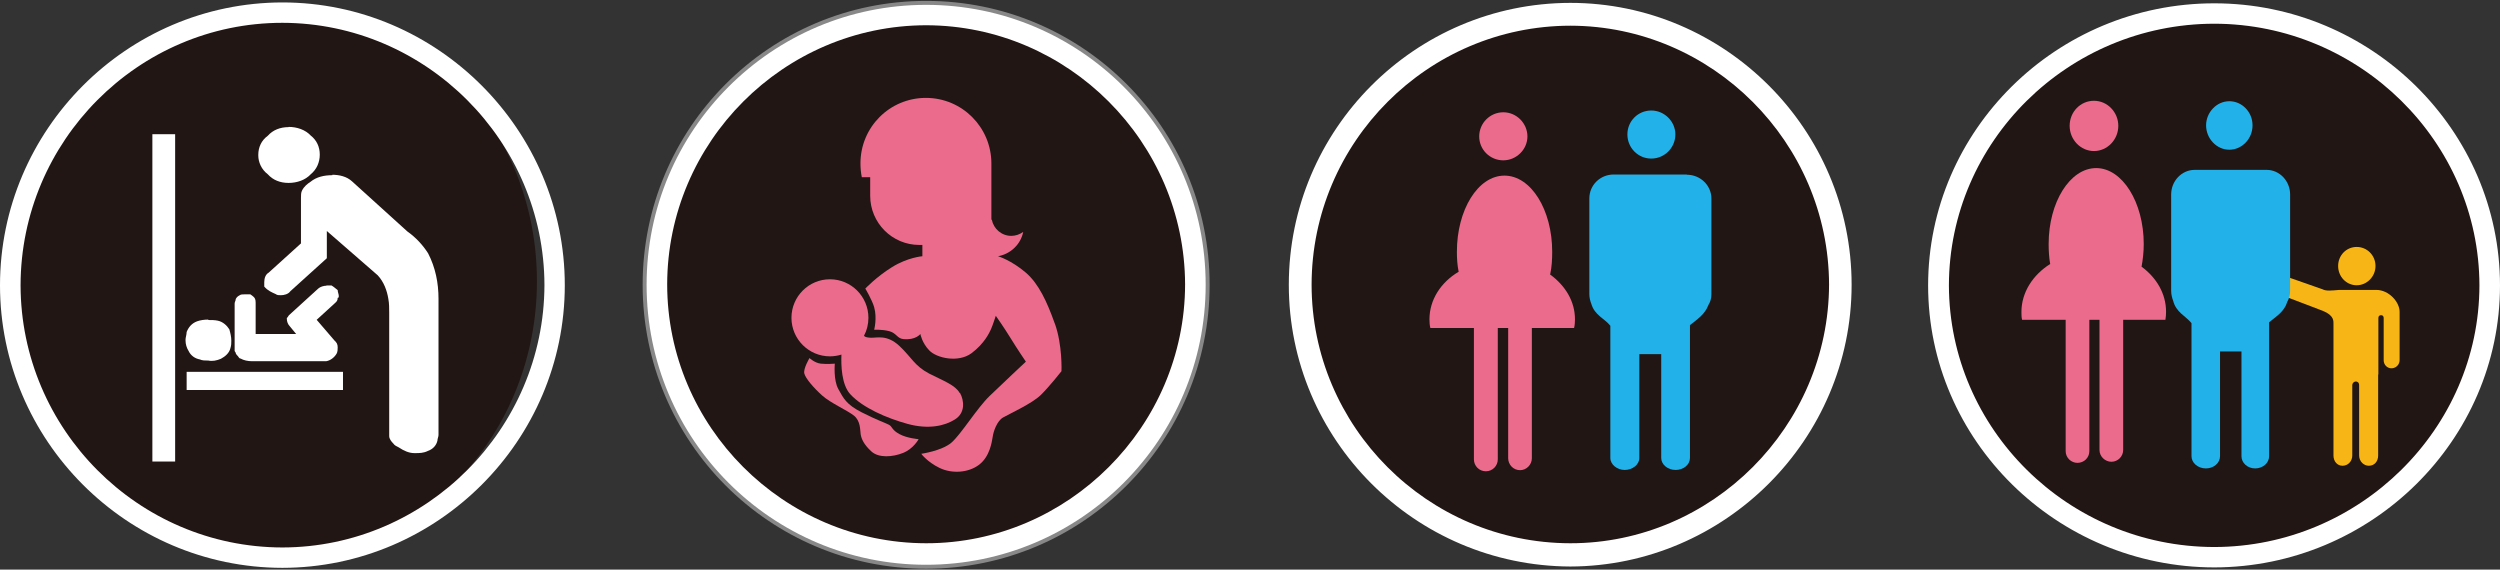 <svg width="158" height="36" viewBox="0 0 158 36" fill="none" xmlns="http://www.w3.org/2000/svg">
<rect x="0" y="0" width="158" height="36" fill="#333333" stroke="none"/>
<g clip-path="url(#clip0_20_17973)">
<path fill-rule="evenodd" clip-rule="evenodd" d="M116.603 17.832C116.603 27.364 108.818 35.132 99.203 35.132C89.587 35.132 81.858 27.364 81.858 17.832C81.858 8.3 89.629 0.546 99.203 0.546C108.776 0.546 116.603 8.286 116.603 17.832Z" fill="#211613"/>
<path fill-rule="evenodd" clip-rule="evenodd" d="M95.01 10.133C95.834 10.133 96.533 9.448 96.533 8.622C96.533 7.796 95.848 7.096 95.01 7.096C94.171 7.096 93.486 7.782 93.486 8.622C93.486 9.462 94.171 10.133 95.01 10.133ZM97.973 17.328C98.071 16.88 98.099 16.404 98.099 15.914C98.099 13.255 96.757 11.099 95.08 11.099C93.403 11.099 92.075 13.269 92.075 15.914C92.075 16.348 92.103 16.768 92.187 17.174C91.055 17.846 90.342 18.952 90.342 20.183C90.342 20.379 90.356 20.561 90.398 20.729H93.151V29.029C93.151 29.449 93.486 29.785 93.906 29.785C94.325 29.785 94.66 29.449 94.66 29.029V20.729H95.317V28.959C95.317 29.365 95.639 29.715 96.072 29.715C96.463 29.715 96.813 29.379 96.813 28.959V20.729H99.482C99.524 20.561 99.538 20.379 99.538 20.183C99.538 19.049 98.937 18.056 97.959 17.342L97.973 17.328Z" fill="#EB6B8D"/>
<path fill-rule="evenodd" clip-rule="evenodd" d="M105.883 8.496C105.883 9.336 105.199 10.022 104.36 10.022C103.521 10.022 102.851 9.336 102.851 8.496C102.851 7.656 103.521 6.984 104.36 6.984C105.199 6.984 105.883 7.684 105.883 8.496Z" fill="#22B2E9"/>
<path fill-rule="evenodd" clip-rule="evenodd" d="M106.596 11.029H101.984C101.131 11.029 100.446 11.701 100.446 12.541V18.588C100.446 18.826 100.502 19.021 100.572 19.203C100.782 19.931 101.411 20.127 101.774 20.589V28.945C101.774 29.351 102.193 29.701 102.682 29.701C103.172 29.701 103.605 29.365 103.605 28.945V22.381H104.989V28.945C104.989 29.351 105.394 29.701 105.897 29.701C106.4 29.701 106.805 29.365 106.805 28.945V20.547C107.309 20.155 107.756 19.847 107.965 19.288C108.091 19.091 108.161 18.854 108.161 18.602V12.555C108.161 11.715 107.462 11.043 106.61 11.043L106.596 11.029Z" fill="#22B2E9"/>
<path d="M81.453 18C81.453 8.202 89.406 0.196 99.245 0.182C109.014 0.182 117.022 8.188 117.022 18C117.022 27.77 109.014 35.776 99.245 35.804V34.334C108.203 34.334 115.569 26.958 115.597 17.986C115.569 9 108.203 1.638 99.245 1.624C90.23 1.638 82.907 9 82.893 17.986C82.893 26.944 90.216 34.321 99.245 34.334V35.804C89.406 35.762 81.453 27.77 81.453 18Z" fill="white"/>
<path fill-rule="evenodd" clip-rule="evenodd" d="M75.835 18C75.835 27.63 68.092 35.468 58.518 35.468C48.945 35.468 41.258 27.616 41.258 18C41.258 8.384 48.987 0.532 58.518 0.532C68.05 0.532 75.835 8.342 75.835 18Z" fill="#211613"/>
<path d="M40.74 18C40.74 8.188 48.707 0.182 58.532 0.168C68.315 0.168 76.323 8.188 76.323 17.986C76.323 27.77 68.301 35.762 58.532 35.804V34.334C67.504 34.334 74.884 26.944 74.898 17.972C74.87 8.986 67.504 1.61 58.532 1.596C49.517 1.61 42.18 8.986 42.166 17.972C42.166 26.93 49.503 34.32 58.532 34.334V35.804C48.693 35.762 40.74 27.756 40.74 17.986V18Z" fill="white"/>
<path d="M66.652 20.421C66.163 19.05 65.646 17.944 64.849 17.244C63.899 16.432 63.074 16.194 63.074 16.194C63.871 16.054 64.513 15.438 64.667 14.655C64.458 14.809 64.192 14.907 63.913 14.907C63.298 14.907 62.794 14.459 62.683 13.885H62.655V10.386C62.655 10.386 62.655 10.344 62.655 10.33C62.655 8.048 60.81 6.187 58.518 6.187C56.226 6.187 54.381 8.034 54.381 10.33C54.381 10.623 54.409 10.918 54.465 11.197H54.996V12.373C54.996 14.081 56.379 15.48 58.099 15.48C58.168 15.48 58.224 15.48 58.294 15.48V16.194C58.294 16.194 57.372 16.264 56.379 16.88C55.387 17.496 54.688 18.238 54.688 18.238C54.688 18.238 55.108 18.938 55.247 19.414C55.443 20.113 55.247 20.841 55.247 20.841C55.247 20.841 55.736 20.813 56.184 20.925C56.645 21.037 56.701 21.387 57.078 21.429C57.875 21.513 58.168 21.107 58.168 21.107C58.168 21.107 58.266 21.667 58.727 22.143C59.189 22.633 60.558 22.941 61.397 22.325C62.221 21.709 62.529 21.023 62.627 20.813C62.725 20.603 62.934 19.959 62.934 19.959C62.934 19.959 63.451 20.687 63.871 21.373C64.29 22.059 64.835 22.857 64.835 22.857C64.835 22.857 63.34 24.256 62.543 25.026C61.746 25.796 60.74 27.448 60.125 27.98C59.51 28.498 58.224 28.68 58.224 28.68C58.224 28.68 58.602 29.197 59.384 29.575C60.167 29.953 61.215 29.883 61.886 29.365C62.557 28.848 62.683 27.938 62.739 27.602C62.781 27.28 63.004 26.608 63.395 26.384C63.787 26.16 65.226 25.502 65.771 24.97C66.317 24.439 67.085 23.459 67.085 23.459C67.085 23.459 67.155 21.807 66.666 20.449L66.652 20.421Z" fill="#EB6B8D"/>
<path d="M60.656 24.844C60.377 24.34 59.664 24.088 58.728 23.613C57.791 23.123 57.609 22.577 56.827 21.849C56.044 21.135 55.443 21.359 55.038 21.345C54.633 21.331 54.605 21.219 54.605 21.219C54.786 20.883 54.884 20.491 54.884 20.085C54.884 18.742 53.794 17.65 52.452 17.65C51.111 17.65 50.02 18.742 50.02 20.085C50.02 21.429 51.111 22.521 52.452 22.521C52.704 22.521 52.956 22.479 53.179 22.409C53.151 23.067 53.179 24.312 53.738 24.914C54.521 25.768 56.03 26.426 57.358 26.79C58.686 27.154 59.706 26.916 60.349 26.51C61.006 26.104 60.95 25.334 60.67 24.83L60.656 24.844Z" fill="#EB6B8D"/>
<path d="M51.167 22.633C51.167 22.633 51.488 22.941 51.88 22.983C52.271 23.025 52.76 22.983 52.76 22.983C52.76 22.983 52.662 24.018 52.984 24.592C53.305 25.166 53.473 25.558 54.465 26.062C55.457 26.566 55.975 26.734 56.184 26.846C56.394 26.958 56.352 27.168 56.841 27.434C57.33 27.7 58.057 27.756 58.057 27.756C58.057 27.756 57.736 28.357 57.079 28.623C56.422 28.889 55.527 28.959 55.066 28.525C54.591 28.091 54.437 27.727 54.395 27.448C54.353 27.168 54.395 26.622 53.976 26.272C53.557 25.936 52.495 25.474 51.963 24.998C51.432 24.522 50.901 23.906 50.831 23.598C50.761 23.291 51.167 22.619 51.167 22.619V22.633Z" fill="#EB6B8D"/>
<path d="M58.532 35.818C68.358 35.818 76.323 27.841 76.323 18C76.323 8.16 68.358 0.182 58.532 0.182C48.706 0.182 40.74 8.16 40.74 18C40.74 27.841 48.706 35.818 58.532 35.818Z" stroke="#888888" stroke-width="0.25" stroke-miterlimit="10"/>
<path fill-rule="evenodd" clip-rule="evenodd" d="M33.934 17.776C33.934 27.434 26.555 35.3 17.442 35.3C8.33 35.3 0.979 27.434 0.979 17.776C0.979 8.118 8.344 0.266 17.442 0.266C26.541 0.266 33.934 8.104 33.934 17.776Z" fill="#211613"/>
<path d="M0 18.042C0 8.216 8.008 0.168 17.848 0.154C27.659 0.154 35.695 8.216 35.695 18.028C35.695 27.84 27.659 35.874 17.848 35.888V34.6C26.932 34.586 34.381 27.112 34.409 18.028C34.395 8.93 26.932 1.456 17.848 1.442C8.721 1.442 1.314 8.93 1.3 18.028C1.314 27.112 8.721 34.586 17.848 34.6V35.888C8.008 35.874 0 27.826 0 18.028L0 18.042Z" fill="white"/>
<path d="M21.006 11.072C20.475 11.072 20 11.183 19.622 11.491C19.427 11.617 19.217 11.785 19.091 12.037C19.021 12.163 19.021 12.345 19.021 12.513V15.383L16.981 17.23C16.785 17.342 16.701 17.58 16.701 17.832V18.112C16.911 18.364 17.176 18.476 17.428 18.588C17.512 18.658 17.624 18.658 17.749 18.658C17.959 18.658 18.225 18.588 18.35 18.406L20.656 16.32V14.599L23.871 17.398C24.262 17.818 24.458 18.364 24.542 18.882C24.598 19.176 24.598 19.484 24.598 19.777V27.56C24.598 27.742 24.737 27.91 24.863 28.036C24.933 28.148 25.059 28.204 25.199 28.274C25.534 28.498 25.855 28.637 26.191 28.637H26.247C26.498 28.637 26.764 28.638 27.044 28.498C27.365 28.386 27.575 28.148 27.645 27.854C27.645 27.728 27.714 27.602 27.714 27.49V18.882C27.714 17.874 27.519 16.908 27.058 16.012C26.722 15.48 26.261 14.991 25.744 14.627L22.25 11.463C21.914 11.155 21.467 11.043 20.936 11.043H21.006V11.072Z" fill="white"/>
<path d="M18.239 8.02C18.77 8.02 19.301 8.202 19.637 8.566C20.014 8.86 20.21 9.28 20.21 9.77C20.21 10.259 20.014 10.707 19.637 11.015C19.301 11.379 18.77 11.561 18.239 11.561C17.708 11.561 17.247 11.379 16.925 11.015C16.52 10.707 16.324 10.245 16.324 9.826V9.784C16.324 9.308 16.52 8.874 16.925 8.58C17.247 8.216 17.708 8.034 18.239 8.034V8.02Z" fill="white"/>
<path d="M11.069 8.482H9.63V29.169H11.069V8.482Z" fill="white"/>
<path d="M20.615 18.042H20.951C21.076 18.112 21.202 18.224 21.342 18.336C21.342 18.462 21.412 18.588 21.412 18.714C21.412 18.756 21.412 18.826 21.342 18.826C21.342 19.008 21.272 19.064 21.132 19.19L20.014 20.212L21.132 21.513C21.272 21.639 21.342 21.751 21.342 21.947C21.342 22.059 21.342 22.241 21.272 22.353C21.132 22.591 20.881 22.787 20.615 22.829H15.933C15.668 22.829 15.402 22.773 15.207 22.661C15.137 22.661 15.095 22.591 15.095 22.591C15.025 22.465 14.899 22.409 14.899 22.297C14.899 22.297 14.876 22.26 14.829 22.185V19.19C14.829 19.064 14.899 19.022 14.899 18.896C14.969 18.77 15.025 18.728 15.151 18.658C15.22 18.602 15.346 18.602 15.486 18.602H15.821C15.821 18.602 16.017 18.728 16.087 18.826C16.157 18.938 16.157 19.064 16.157 19.134V21.107H18.715L18.323 20.631C18.197 20.505 18.128 20.323 18.128 20.155V20.099C18.211 20.029 18.211 19.974 18.267 19.918L20.112 18.238C20.238 18.126 20.448 18.056 20.643 18.056L20.615 18.042Z" fill="white"/>
<path d="M13.165 20.197C12.914 20.197 12.634 20.239 12.452 20.309C12.117 20.435 11.921 20.673 11.796 20.981C11.796 21.149 11.726 21.331 11.726 21.457V21.513C11.726 21.751 11.796 21.989 11.921 22.185C12.061 22.479 12.327 22.661 12.634 22.717C12.774 22.787 12.97 22.787 13.165 22.787C13.431 22.843 13.696 22.787 13.962 22.675C14.227 22.535 14.493 22.311 14.563 22.003C14.619 21.821 14.619 21.709 14.619 21.527C14.619 21.289 14.563 21.051 14.493 20.813C14.353 20.589 14.101 20.337 13.766 20.267C13.57 20.225 13.375 20.225 13.165 20.225V20.197Z" fill="white"/>
<path d="M21.677 23.5V24.648H11.796V23.5H21.677Z" fill="white"/>
<path fill-rule="evenodd" clip-rule="evenodd" d="M157.371 18.56C157.371 27.966 149.558 35.636 139.915 35.636C130.271 35.636 122.486 27.966 122.486 18.56C122.486 9.154 130.299 1.484 139.915 1.484C149.53 1.484 157.371 9.126 157.371 18.56Z" fill="#211613"/>
<path d="M148.944 18.028C149.586 18.028 150.131 17.483 150.131 16.811C150.131 16.139 149.6 15.607 148.944 15.607C148.287 15.607 147.77 16.139 147.77 16.811C147.77 17.483 148.287 18.028 148.944 18.028Z" fill="#F8B616"/>
<path d="M150.313 23.683V20.086C150.313 19.862 150.649 19.862 150.649 20.086V22.773C150.649 23.053 150.872 23.277 151.138 23.277C151.417 23.277 151.655 23.053 151.655 22.759V19.708C151.655 19.078 150.97 18.323 150.187 18.323H147.839C147.336 18.364 147.015 18.407 146.777 18.28L144.024 17.315C143.716 17.217 143.367 17.245 143.199 17.623C143.06 17.973 143.213 18.323 143.661 18.448L146.819 19.652C147.532 19.946 147.476 20.31 147.476 20.506V23.361V28.792C147.476 29.142 147.7 29.436 148.049 29.436C148.398 29.436 148.664 29.142 148.664 28.792V24.341C148.678 24.047 149.097 24.019 149.097 24.341V28.792C149.097 29.142 149.377 29.436 149.712 29.436C150.076 29.436 150.299 29.142 150.299 28.792V23.655L150.313 23.683Z" fill="#F8B616"/>
<path fill-rule="evenodd" clip-rule="evenodd" d="M135.344 16.866C135.428 16.418 135.484 15.928 135.484 15.425C135.484 12.779 134.128 10.623 132.479 10.623C130.83 10.623 129.474 12.765 129.474 15.425C129.474 15.858 129.502 16.306 129.572 16.684C128.482 17.37 127.755 18.476 127.755 19.707C127.755 19.875 127.755 20.071 127.797 20.211H130.55V28.512C130.55 28.931 130.9 29.253 131.291 29.253C131.71 29.253 132.046 28.931 132.046 28.512V20.211H132.688V28.442C132.688 28.848 133.038 29.183 133.443 29.183C133.848 29.183 134.184 28.848 134.184 28.442V20.211H136.853C136.881 20.057 136.895 19.861 136.895 19.707C136.895 18.56 136.294 17.552 135.344 16.852V16.866Z" fill="#EB6B8D"/>
<path fill-rule="evenodd" clip-rule="evenodd" d="M133.877 7.95C133.877 8.832 133.178 9.546 132.339 9.546C131.501 9.546 130.802 8.832 130.802 7.95C130.802 7.069 131.487 6.369 132.339 6.369C133.192 6.369 133.877 7.096 133.877 7.95Z" fill="#EB6B8D"/>
<path fill-rule="evenodd" clip-rule="evenodd" d="M140.893 9.462C141.689 9.462 142.36 8.776 142.36 7.923C142.36 7.069 141.689 6.397 140.893 6.397C140.096 6.397 139.425 7.097 139.425 7.923C139.425 8.748 140.082 9.462 140.893 9.462ZM143.24 10.736H138.698C137.888 10.736 137.217 11.436 137.217 12.29V18.378C137.217 18.602 137.273 18.826 137.343 19.008C137.524 19.736 138.125 19.96 138.503 20.422V28.834C138.503 29.254 138.908 29.604 139.411 29.604C139.914 29.604 140.306 29.254 140.306 28.834V22.213H141.661V28.834C141.661 29.254 142.039 29.604 142.528 29.604C143.017 29.604 143.408 29.254 143.408 28.834V20.366C143.897 19.974 144.373 19.68 144.554 19.078C144.666 18.882 144.736 18.644 144.736 18.378V18.098C144.736 17.804 144.736 17.497 144.736 17.189V12.29C144.736 11.436 144.065 10.736 143.254 10.736H143.24Z" fill="#22B2E9"/>
<path d="M121.857 18.042C121.857 8.244 129.964 0.21 139.943 0.21C149.88 0.21 158 8.244 158 18.042C158 27.826 149.866 35.846 139.943 35.86V34.572C149.125 34.558 156.686 27.098 156.7 18.042C156.686 8.958 149.125 1.512 139.943 1.498C130.69 1.512 123.185 8.958 123.171 18.042C123.199 27.098 130.69 34.558 139.943 34.572V35.86C129.964 35.846 121.857 27.812 121.857 18.042Z" fill="white"/>
</g>
<defs>
<clipPath id="clip0_20_17973">
<rect width="158" height="36" fill="white"/>
</clipPath>
</defs>
</svg>
